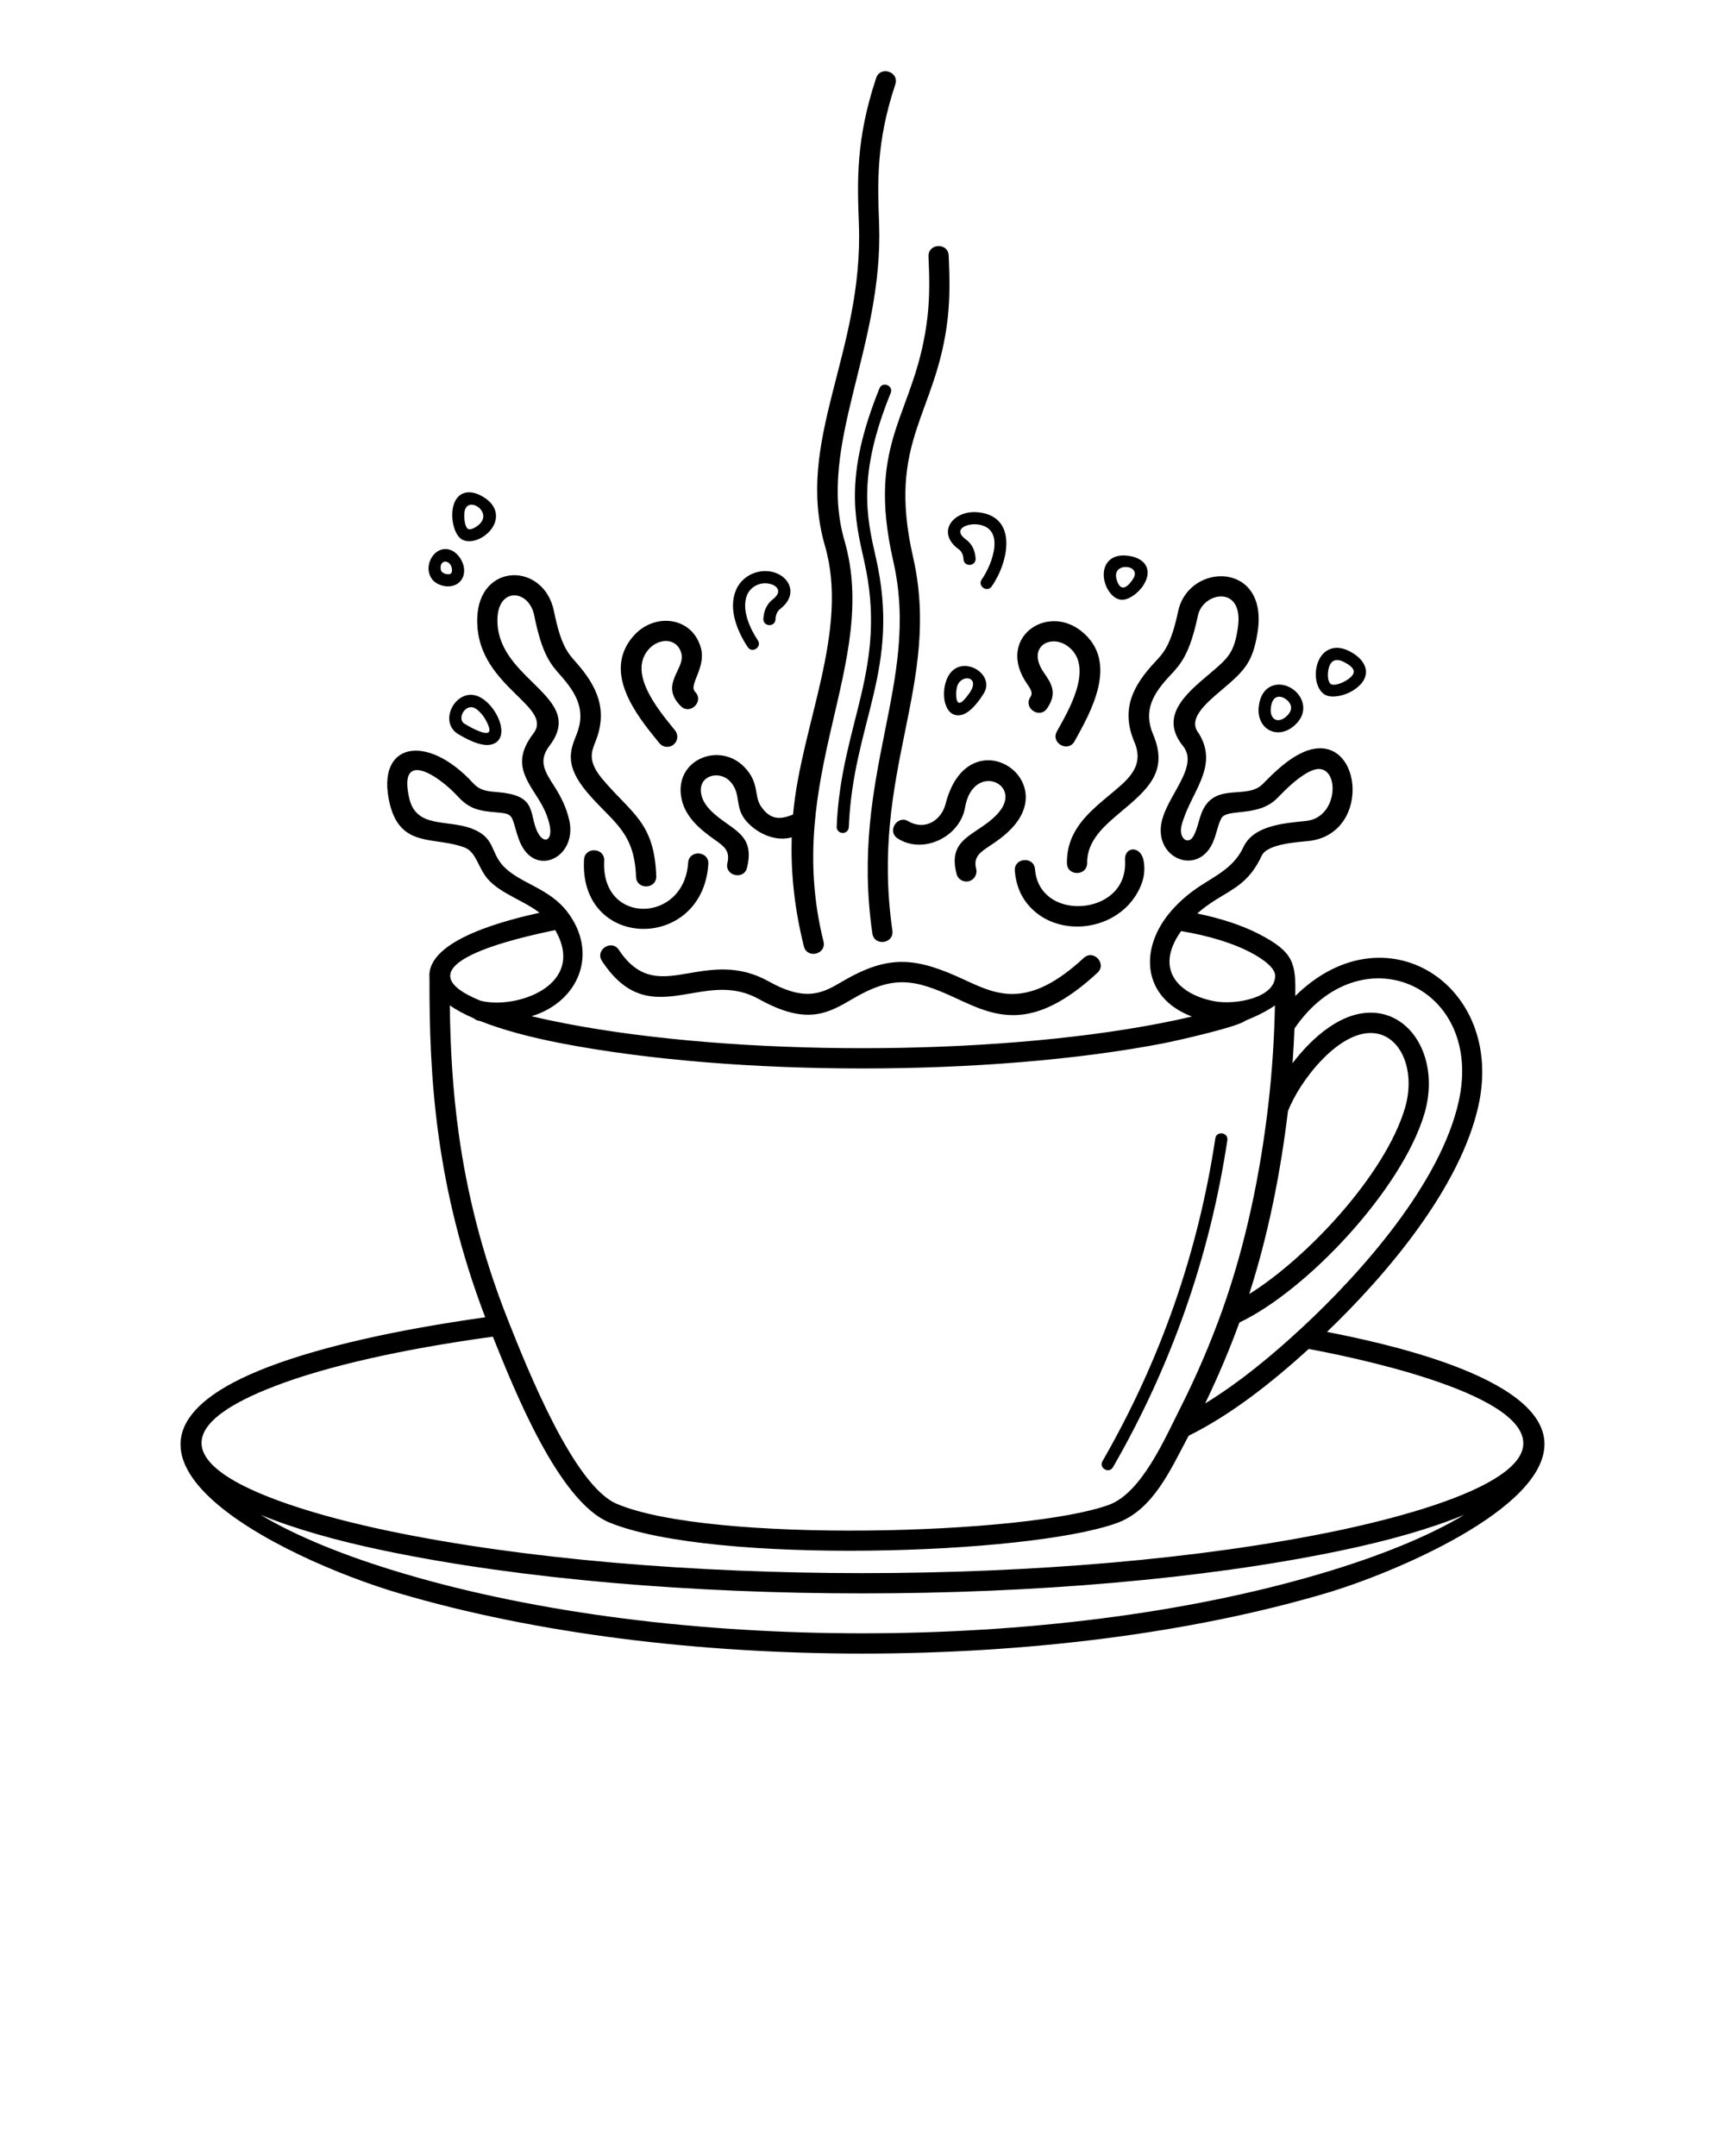<svg xmlns="http://www.w3.org/2000/svg" xmlns:xlink="http://www.w3.org/1999/xlink" xml:space="preserve" version="1.1" style="shape-rendering:geometricPrecision;text-rendering:geometricPrecision;image-rendering:optimizeQuality;" viewBox="0 0 50000 62500" x="0px" y="0px" fill-rule="evenodd" clip-rule="evenodd"><defs><style type="text/css">

    .fil0 {fill:black;fill-rule:nonzero}

  </style></defs><g><path class="fil0" d="M38463.93 38609.91c1480.49,292.03 6269.56,1272.15 6303.07,3230.85 32.73,1911.04 -4383.53,3768.94 -6339.15,4346.57 -7891.84,2331.05 -18968.8,2331.05 -26860.64,0 -3405.29,-1005.84 -9956.59,-4204.89 -3789.52,-6562.08 1514.2,-578.76 3678.43,-1072.48 6286.9,-1438.5 -717.11,-1879.16 -1121.44,-3614.51 -1346.32,-5222.37 -233.76,-1671.36 -273.36,-3205.45 -269.45,-4620.1 -98.99,-1127.93 2370.1,-1700.27 3188.93,-1884.38 -444.83,-345.28 -1074.3,-537.98 -1455.33,-930.01 -327.95,-337.34 -358.49,-824.55 -715.24,-961 -873.98,-334.32 -1866.09,38.67 -2175.63,-1293.9 -404.4,-1741.06 1069.3,-2046.12 2420.34,-575.09 204.29,221.98 411.74,238.43 702.06,262.13 1070.38,87.41 934.4,503.96 1110.29,1023.04 177.43,523.85 520.12,437.02 404.91,-78.31 -67.73,-302.9 -199.1,-552.9 -363.02,-807.71 -394.5,-613 -688.27,-1069.54 -104.5,-1836.28 278.07,-365.23 -50.12,-687.22 -457.9,-1087.28 -543.82,-533.52 -1192.33,-1169.76 -1171.16,-2234.99 32.75,-1645.02 1936.58,-1655.47 2225.43,-217.84 196.94,980.14 398.8,1207.39 624.25,1461.19 631.72,711.09 946.77,1398.34 575.03,2323 -118.01,293.53 -227.51,565.9 212.66,1087.24 838.77,993.48 1498.69,1242.97 1551.9,2803.93 12.07,385.14 -573.52,403.48 -585.59,18.36 -45.27,-1328.38 -697.18,-1594.19 -1414.12,-2443.38 -668.13,-791.34 -495.34,-1221.14 -309.13,-1684.3 278,-691.44 -2.39,-1188.77 -469.37,-1714.44 -280.07,-315.31 -530.86,-597.61 -759.75,-1736.77 -150.15,-747.4 -1046.85,-833.75 -1065.72,114.49 -16.13,811.97 534.71,1352.4 996.62,1805.56 612.15,600.56 1104.82,1083.91 513.02,1861.19 -334.17,438.9 -135.16,748.16 132.07,1163.39 200.82,311.59 358.92,630.91 441.09,998.34 225.37,1007.86 -847.93,1606.3 -1343.92,797.83 -108.75,-177.28 -168.99,-391.52 -223.46,-585.35 -109.16,-388.34 -127.46,-409.55 -565.55,-445.32 -464.52,-37.92 -759.28,-93.39 -1087.87,-450.42 -592.77,-645.4 -1747.84,-1378.48 -1416.8,46.9 204,878.27 1100.76,603.57 1812.81,875.93 691.24,264.4 526.13,689.26 926.5,1101.09 481.88,495.78 1317.39,618.06 1849.26,1322.7 906.82,1201.32 316.45,2601.32 -1043.81,3015.38 301.69,72.15 628.16,142.11 977.09,209.42 4958.55,956.42 12266.09,956.42 17224.64,0 334.05,-64.44 647.43,-131.3 938.26,-200.21 -1451.3,-550.66 -1546.35,-1986.39 -583.64,-3079.77 244.51,-277.72 527.74,-513.81 837.34,-715.22 483.13,-314.29 973.04,-545.04 1238.02,-1114.83 301.97,-649.27 1222.78,-694.08 1831.92,-762.53 999.18,-112.25 962.11,-1807.12 146.71,-1456.03 -363.77,156.62 -718.75,512.3 -995.34,795.78 -561.71,573.73 -1464.47,280.05 -1625.76,593.41 -123.79,240.52 -142.23,535.4 -300.09,807.81 -475.78,821.02 -1632.96,316.67 -1429.51,-696.58 156.23,-777.94 1103.42,-1617.75 621.28,-2215.98 -692.95,-859.79 76.13,-1507.35 773.77,-2094.76 541.68,-456.08 711.09,-607.88 817.63,-1331.65 185.39,-1258.96 -1010.82,-1042.01 -1156.54,-357.12 -242.41,1139.71 -508.68,1422.84 -806.04,1739.06 -482.13,512.73 -791.67,1009.43 -496.52,1702.94 457.55,1075.01 -146.54,1593.46 -922.57,2244.59 -482.34,404.71 -994.29,834.3 -987.31,1488.51 3,385.16 -582.59,389.68 -585.59,4.58 -9.93,-931.09 611.12,-1452.24 1196.27,-1943.21 518.98,-435.45 1074.47,-824.86 759.54,-1564.82 -400.09,-940.06 -53.83,-1629.56 609.04,-2334.48 237.79,-252.86 450.71,-479.26 659.07,-1458.89 303.3,-1425.78 2631.54,-1459.92 2301.98,608.36 -136.05,854 -361.51,1101.96 -1012.33,1649.94 -488.68,411.47 -1027.42,865.08 -693.4,1279.51 614.44,988.74 -268.03,1733.41 -504.17,2698.25 -71.92,358.19 198.78,545.1 347.88,287.81 133.96,-231.16 161.31,-539.68 286.31,-782.56 399.6,-776.3 1274.75,-274.19 1727.97,-734.63 335.72,-344.66 737.62,-733.98 1182.49,-925.53 1672.84,-720.24 2044.47,2366.06 149.53,2579 -275.99,31.01 -1199.85,73.15 -1363.45,424.93 -353.24,759.58 -791.47,942.25 -1305.72,1262.53 -200.12,124.64 -387.16,258.14 -564.05,413.89 728.49,150.63 1321.1,356.49 1767.73,584.54 1049.75,535.99 1086.42,863.21 1074.95,1806.35 2605.65,-2571 6083.47,-312.7 5308.05,3181.46 -528.2,2380.15 -2652.44,4889.58 -4389.63,6556.84zm-3237.67 -5608.13c34.41,-229.23 383.02,-176.94 348.59,52.37 -506.49,3359.53 -1618.35,6532.95 -3314,9477.88 -114.92,200.02 -419.44,25.05 -304.51,-174.98 1674.56,-2908.28 2769.74,-6037.73 3269.92,-9355.27zm-4077.85 -11515.7c-185.78,338.32 -700.18,55.84 -514.4,-282.47 296.8,-537.22 1100.23,-1846.7 342.06,-2450.14 -507.21,-403.72 -1237.31,-4.17 -722.54,739.84 215.81,311.89 408.92,591.02 96.61,1042.87 -218.72,316.78 -700.98,-16.2 -482.26,-332.98 82.03,-118.7 -2.33,-240.66 -96.61,-376.91 -907.19,-1311.17 551.68,-2342.59 1569.93,-1532.11 1114.81,887.3 272.13,2350.4 -192.79,3191.9zm-13698.59 6374.47c-212.7,-321.34 276.49,-645.1 489.15,-323.81 608.84,919.56 1272.38,805.65 2011.68,678.73 702.32,-120.57 1460.82,-250.79 2332.68,235.56 1094.67,610.63 1580.25,325.29 2135.14,-0.8 1352.62,-794.91 2140.08,-696.92 3540.07,-45.48 945.18,439.83 1841.49,856.89 3454.31,-635 282.43,-261.29 679.73,168.15 397.3,429.45 -1903.11,1760.41 -2972.23,1262.94 -4099.63,738.32 -1215.84,-565.76 -1820.21,-672.92 -2995.8,17.92 -708.98,416.64 -1329.43,781.24 -2716.14,7.69 -690.32,-385.08 -1343.96,-272.87 -1949.19,-168.96 -937.64,160.98 -1779.2,305.44 -2599.57,-933.62zm7153.01 -3882.46c-3.8,97.01 -85.55,172.58 -182.56,168.78 -97.02,-3.8 -172.59,-85.55 -168.79,-182.56 121.77,-2993.85 1503.86,-4600.75 793.45,-7718.32 -280.24,-1229.79 -567.82,-2491.72 445.89,-4986.32 86.98,-214.76 413.56,-82.52 326.56,132.27 -972.54,2393.3 -697.44,3600.48 -429.36,4776.9 737.47,3236.2 -661.09,4757.26 -785.19,7809.25zm8242.35 -7200.59c134.42,-210.07 -31.32,-336.98 -206.67,-342.04 -168.59,-4.87 -346.09,102.92 -274.12,357.72 107.88,381.67 311.14,249.46 480.79,-15.68zm296.25 188.76c-155.43,242.89 -450.44,443.68 -651.15,419.77 -209.99,-25.03 -394.25,-248.06 -464.85,-497.77 -123.45,-436.83 96.63,-820.16 601.55,-784.7 548.62,38.56 812.53,396.87 514.45,862.7zm-532.01 7967.17c-24.99,-398.24 461.82,-438.04 541.05,31.6 35.84,212.42 49.66,532.66 -212.24,964.95 -670.21,1106.21 -2366.27,1263.63 -3164.59,266.1 -197.48,-246.73 -328.85,-563.66 -358.65,-952.66 -28.68,-385.15 556.91,-428.72 585.59,-43.62 17.97,234.64 92.15,429.53 204.52,585.56 516.59,717.15 1832.04,610.37 2260.25,-158.07 105.78,-189.79 161.58,-421.48 144.07,-693.86zm-4869.66 -5020.57c-20.48,80.81 -28.84,166.54 -25.02,245.33 20.49,421.51 242.6,126.68 370.11,-46.82 377.03,-512.92 -245.42,-591.88 -345.09,-198.51zm-341.71 -85.43c256.44,-1011.81 1508.88,-348.73 1114.99,277.93 -256.9,408.62 -479.38,586.7 -656.31,621.81 -235.03,46.63 -385.1,-97.85 -454.61,-321.99 -51.43,-165.82 -52.86,-385.24 -4.07,-577.75zm897.03 5360.9c39.95,157.26 -55.16,317.15 -212.43,357.09 -157.26,39.95 -317.15,-55.16 -357.09,-212.43 -190.19,-747.13 155.31,-977.57 630.43,-1294.44 174.27,-116.22 372.37,-248.35 550.5,-438.41 813.5,-867.87 -703.61,-1544.1 -934.03,-191.43 -143.82,844.04 -1208.97,1373.92 -1951.17,898.45 -324.32,-208.19 -7.37,-701.91 316.92,-493.74 519.84,284.8 961.41,-82.4 1068.07,-502.93 631.72,-2490.93 3329.82,-804.73 1927.35,691.54 -222.07,236.93 -450.55,389.31 -651.55,523.36 -275.06,183.45 -475.09,316.87 -387,662.94zm449.39 -8188.25c-133.02,189.15 -421.01,-13.35 -287.97,-202.54 304.24,-432.67 710.07,-1507.16 -133.98,-1595.86 -312.65,-32.83 -719.43,150.92 -325.35,436.95 183.8,133.33 268.95,331.89 281.11,554.78 11.77,231.12 -339.59,248.95 -351.35,17.92 -6.24,-114.26 -41.01,-218.22 -136.44,-287.48 -673.38,-488.75 -161.91,-1148.81 567.84,-1072.15 1155.61,121.39 876.7,1450.74 386.14,2148.38zm8216.73 11284.93c0,-191.42 -258.77,-444.05 -757.03,-698.45 -468.48,-239.22 -1128,-453.34 -1968.62,-596.12 -818.21,1151.83 -15.49,1861.82 993.25,2039.43 571.96,100.68 1732.4,-93.98 1732.4,-744.86zm-864.63 1304.73c-224.25,182.8 -2028.5,588.17 -2376.47,655.29 -5035.74,971.31 -12409.4,971.31 -17445.14,0 -940.99,-181.5 -1739.13,-399.89 -2359.24,-648.35l-2.23 -0.14c-68.2,-4.54 -129.4,-32.04 -176.56,-74.46 -274.18,-119.3 -508.44,-245.05 -699.1,-376.57 14.31,1163.6 75.16,2406.61 261.44,3738.5 232.23,1660.4 659.76,3458.49 1436.17,5411.92 530.89,1335.75 1886.79,4764.08 3139.34,5297.58 2711.03,1154.66 11909.25,902.84 14276.44,26.35 941.97,-348.77 1620.65,-1934.32 2057.8,-2797.88 473.47,-934.95 886.16,-1906.46 1219.85,-2841.01 677.26,-1896.75 1100.49,-3947.79 1332.86,-5949.73 111.19,-957.77 173,-1920.33 193.27,-2884.24 -226.75,156.11 -514.96,304.07 -858.43,442.74zm2483.27 -9755.68c88.64,50.52 313.79,-18.27 487.5,-137.65 295.25,-202.87 177.97,-358.15 -117.67,-508.2 -279.99,-142.09 -420.02,7.82 -453.62,277.76 -20.31,163.13 8.01,324.89 83.79,368.09zm685.93 151.71c-269.29,185.06 -663.51,265.92 -859.55,154.18 -204.27,-116.43 -296.19,-427.22 -260.16,-716.69 63.03,-506.01 453.71,-807.19 962.06,-549.19 551.94,280.12 671.71,758.4 157.65,1111.7zm-2431.11 544.84c-31.58,305.93 186.79,462.02 440.68,246.75 137.39,-116.5 166.72,-235.15 135.99,-330.97 -47.45,-147.89 -251.37,-292.02 -406.07,-236.84 -81.79,29.17 -150.42,125.84 -170.6,321.06zm-349.98 -35.82c36.74,-355.53 200.74,-545.48 402.08,-617.31 344.65,-122.98 751.27,124.41 859.38,461.44 71.37,222.51 23.38,480.86 -243.45,707.13 -486.15,412.18 -1083.73,85.07 -1018.01,-551.26zm-19556.85 4427.94c19.64,-385.12 605.23,-355.29 585.59,29.86 -102.36,1874.81 2317.54,1820.21 2432.02,59.41 24.17,-385.11 609.77,-348.38 585.59,36.76 -165.31,2542.05 -3747.15,2509.64 -3603.2,-126.03zm-3041.62 -4725.15c115.95,54.16 225.44,142.83 320.52,250.03 152.29,171.69 270.23,396.62 309.3,591.05 52.23,259.89 -17.59,478.8 -275.28,544.58 -189.39,48.38 -497.63,-22.77 -960.6,-302.84 -604.67,-365.79 -43.5,-1386.26 606.06,-1082.82zm57.36 482.88c-50.37,-56.79 -104.73,-105.85 -158.39,-139.47 -290.36,-181.95 -553.32,298.46 -323.16,437.65 170.56,103.19 308.09,172.76 417.2,215.2 356.87,138.79 364.43,-3.99 218.35,-288.3 -40.43,-78.68 -93.43,-156.78 -154,-225.08zm11922.88 6295.37c54.36,382.15 -526.65,464.76 -581,82.68 -666.5,-4631.03 1409.01,-7268.01 607.17,-10786.79 -816.38,-3582.59 664.9,-4224.13 992.22,-7097.64 69.41,-609.15 52.69,-1167.36 28.26,-1740.21 -15.1,-385.15 570.49,-408.08 585.59,-22.98 25.52,598.68 42.93,1182.63 -30.54,1827.48 -317.14,2784.11 -1773.15,3528.18 -1003.72,6904.74 842.48,3696.95 -1263.5,6208.3 -597.98,10832.72zm-1997.1 314.84c92.12,374.6 -477.43,514.62 -569.53,140.08 -290.48,-1166.78 -379.88,-2206.79 -351.44,-3157.16 -461.94,130.81 -974.94,-100.87 -1289.84,-439.75 -400.74,-431.23 -142.55,-817.43 -506.13,-1192.05 -305.53,-314.75 -912.82,-168.44 -831.9,354.37 59.14,381.91 442.12,660.49 736.89,868.62 448.36,316.54 774.41,546.75 596.54,1286.41 -89.11,374.56 -658.64,239.08 -569.52,-135.49 85.01,-353.53 -104.28,-487.19 -364.59,-670.97 -447.29,-315.8 -889.11,-684.63 -978.02,-1258.99 -167.16,-1079.85 1121.83,-1583.2 1830.85,-852.72 452.17,465.89 269.62,829.41 488.42,1147.71 269.56,392.08 556.96,383.32 926.28,231.51 224.47,-2564.52 1639.59,-5317.79 925.94,-7782.96 -887.88,-3067 1120.33,-5596.02 982.04,-9334.77 -45.94,-1241.74 -90.94,-2458.41 500.34,-4231.21 120.83,-365.51 676.58,-181.78 555.74,183.73 -557.61,1671.86 -514.49,2837.32 -470.49,4026.81 133.54,3610.02 -1805.96,6425.64 -1004.99,9192.38 1034.2,3572.54 -1796.03,6846.73 -606.59,11624.45zm-4303.4 -6117.49c102.09,125.55 83.07,310.12 -42.49,412.22 -125.55,102.09 -310.12,83.07 -412.21,-42.48l-55.01 -67.88c-589.03,-726.15 -1617.54,-1994.01 -691.07,-3042.52 605.78,-685.66 1703.3,-557.52 1950.67,351.82 156.66,576.03 -367.45,1069.71 -167.64,1271.82 270.34,274.87 -147.61,685.93 -417.95,411.05 -626.95,-634.17 143.54,-1068.79 18.37,-1529 -125.79,-462.55 -655.72,-444.82 -944.83,-117.58 -597.57,676.27 232.03,1698.96 707.15,2284.67l55.01 67.88zm2401.01 -2608.76c127.62,192.8 -165.88,387.05 -293.47,194.29 -301.81,-454.31 -564.85,-1094.48 -347.65,-1636.58 127.34,-317.86 425.05,-523.84 745.32,-560.78 687.82,-79.35 1184.78,599.18 540.2,1094.29 -95.67,73.49 -127.3,184.62 -133.3,300.87 -11.75,231.03 -363.11,213.19 -351.34,-17.92 11.41,-221.17 91.99,-425.11 271.07,-562.66 382.71,-293.98 -11.94,-515.43 -321.4,-459.4 -184.04,33.35 -352.08,156.96 -423.99,336.49 -168.22,419.89 85.08,965.94 314.56,1311.4zm-5874.01 8397.98c-1006.24,208.43 -4715.49,1012.04 -2162.13,2047.9 1027.8,261.31 3088.68,-447.71 2162.13,-2047.9zm-2715.22 -11331.34c-180.24,-112.73 -296.14,-490.78 -265.84,-804.3 55.27,-572.15 486.1,-710.72 963.31,-378.32 444.04,309.31 366.09,786.61 -20.56,1075.22 -213.33,159.28 -492.89,222.47 -676.91,107.4zm84.14 -771.24c-19.4,200.74 24.49,423.84 101.87,472.23 54.66,34.18 173.16,-11.02 280.08,-90.86 512.12,-382.15 -329.38,-925.22 -381.95,-381.37zm-8.24 1668.57c5.36,348.79 -290.55,527.52 -606.5,453.66 -267.78,-62.6 -392.58,-235.3 -420.41,-426.41 -40.35,-277.18 150.02,-607.97 444.15,-638.23 314.94,-32.38 578.32,318.27 582.76,610.98zm-351.35 4.14c-4.76,-313.29 -373.78,-348.04 -326.96,-26.49 8.25,56.76 52.8,109.8 151.72,132.91 94.7,22.12 176.93,6.59 175.24,-106.42zm24418.83 13283.33c-13.42,335.53 -32.12,670.83 -56.36,1005.76 551.88,-728.35 1459.45,-1568.1 2444.65,-1455.7 1121.75,127.99 1812.33,1472.89 1373.17,2934.82 -655.04,2180.53 -3387.71,5100.44 -5357.73,6036.88 -281.1,770.19 -615.48,1565.51 -993.57,2347.09 1004.07,-615.48 1942.91,-1395.53 2804.14,-2193.96 1748.17,-1620.68 4021.59,-4199.39 4546.34,-6563.99 729.83,-3288.76 -2718.76,-4877.49 -4668.32,-2242.52 -31.79,42.97 -62.6,86.87 -92.32,131.62zm-3067.61 11804.46c-511.53,948.97 -1011.29,2144.57 -2084.68,2532.16 -2561.79,925.14 -11705.92,1211.74 -14703.82,-16.18 -1477.75,-605.31 -2767.56,-3868.53 -3379.42,-5388.42 -2624.85,361.47 -4795.39,851.56 -6298.9,1426.23 -5462.69,2087.95 953.49,3723.65 3310.32,4212.32 7825.42,1622.49 19575.64,1622.49 27401.06,0 1276.8,-264.73 5435.17,-1201.15 5455.72,-2536.78 23.33,-1517.07 -5115.6,-2539.59 -6219.71,-2744.99 -1032.06,938.34 -2225.57,1896.1 -3480.57,2515.66zm2877.96 -9405.68c-212.72,1776.96 -573.94,3597.16 -1123.07,5298.51 1659.26,-1031.13 3928.2,-3438.14 4511.54,-5380.05 312.34,-1039.74 -72.3,-2056.02 -837.86,-2175.96 -1025.71,-160.67 -2209.78,1360.54 -2550.61,2257.5zm5108.33 11698.85c-956.56,395.31 -2182.27,748 -3624.62,1047.05 -7911,1640.26 -19724.28,1640.26 -27635.28,0 -1442.35,-299.05 -2668.1,-651.75 -3624.62,-1047.05 1014.1,611.42 2439.26,1197.84 4177.28,1711.2 7778.97,2297.73 18750.99,2297.73 26529.96,0 1738.02,-513.36 3163.18,-1099.78 4177.28,-1711.2z"/></g></svg>
